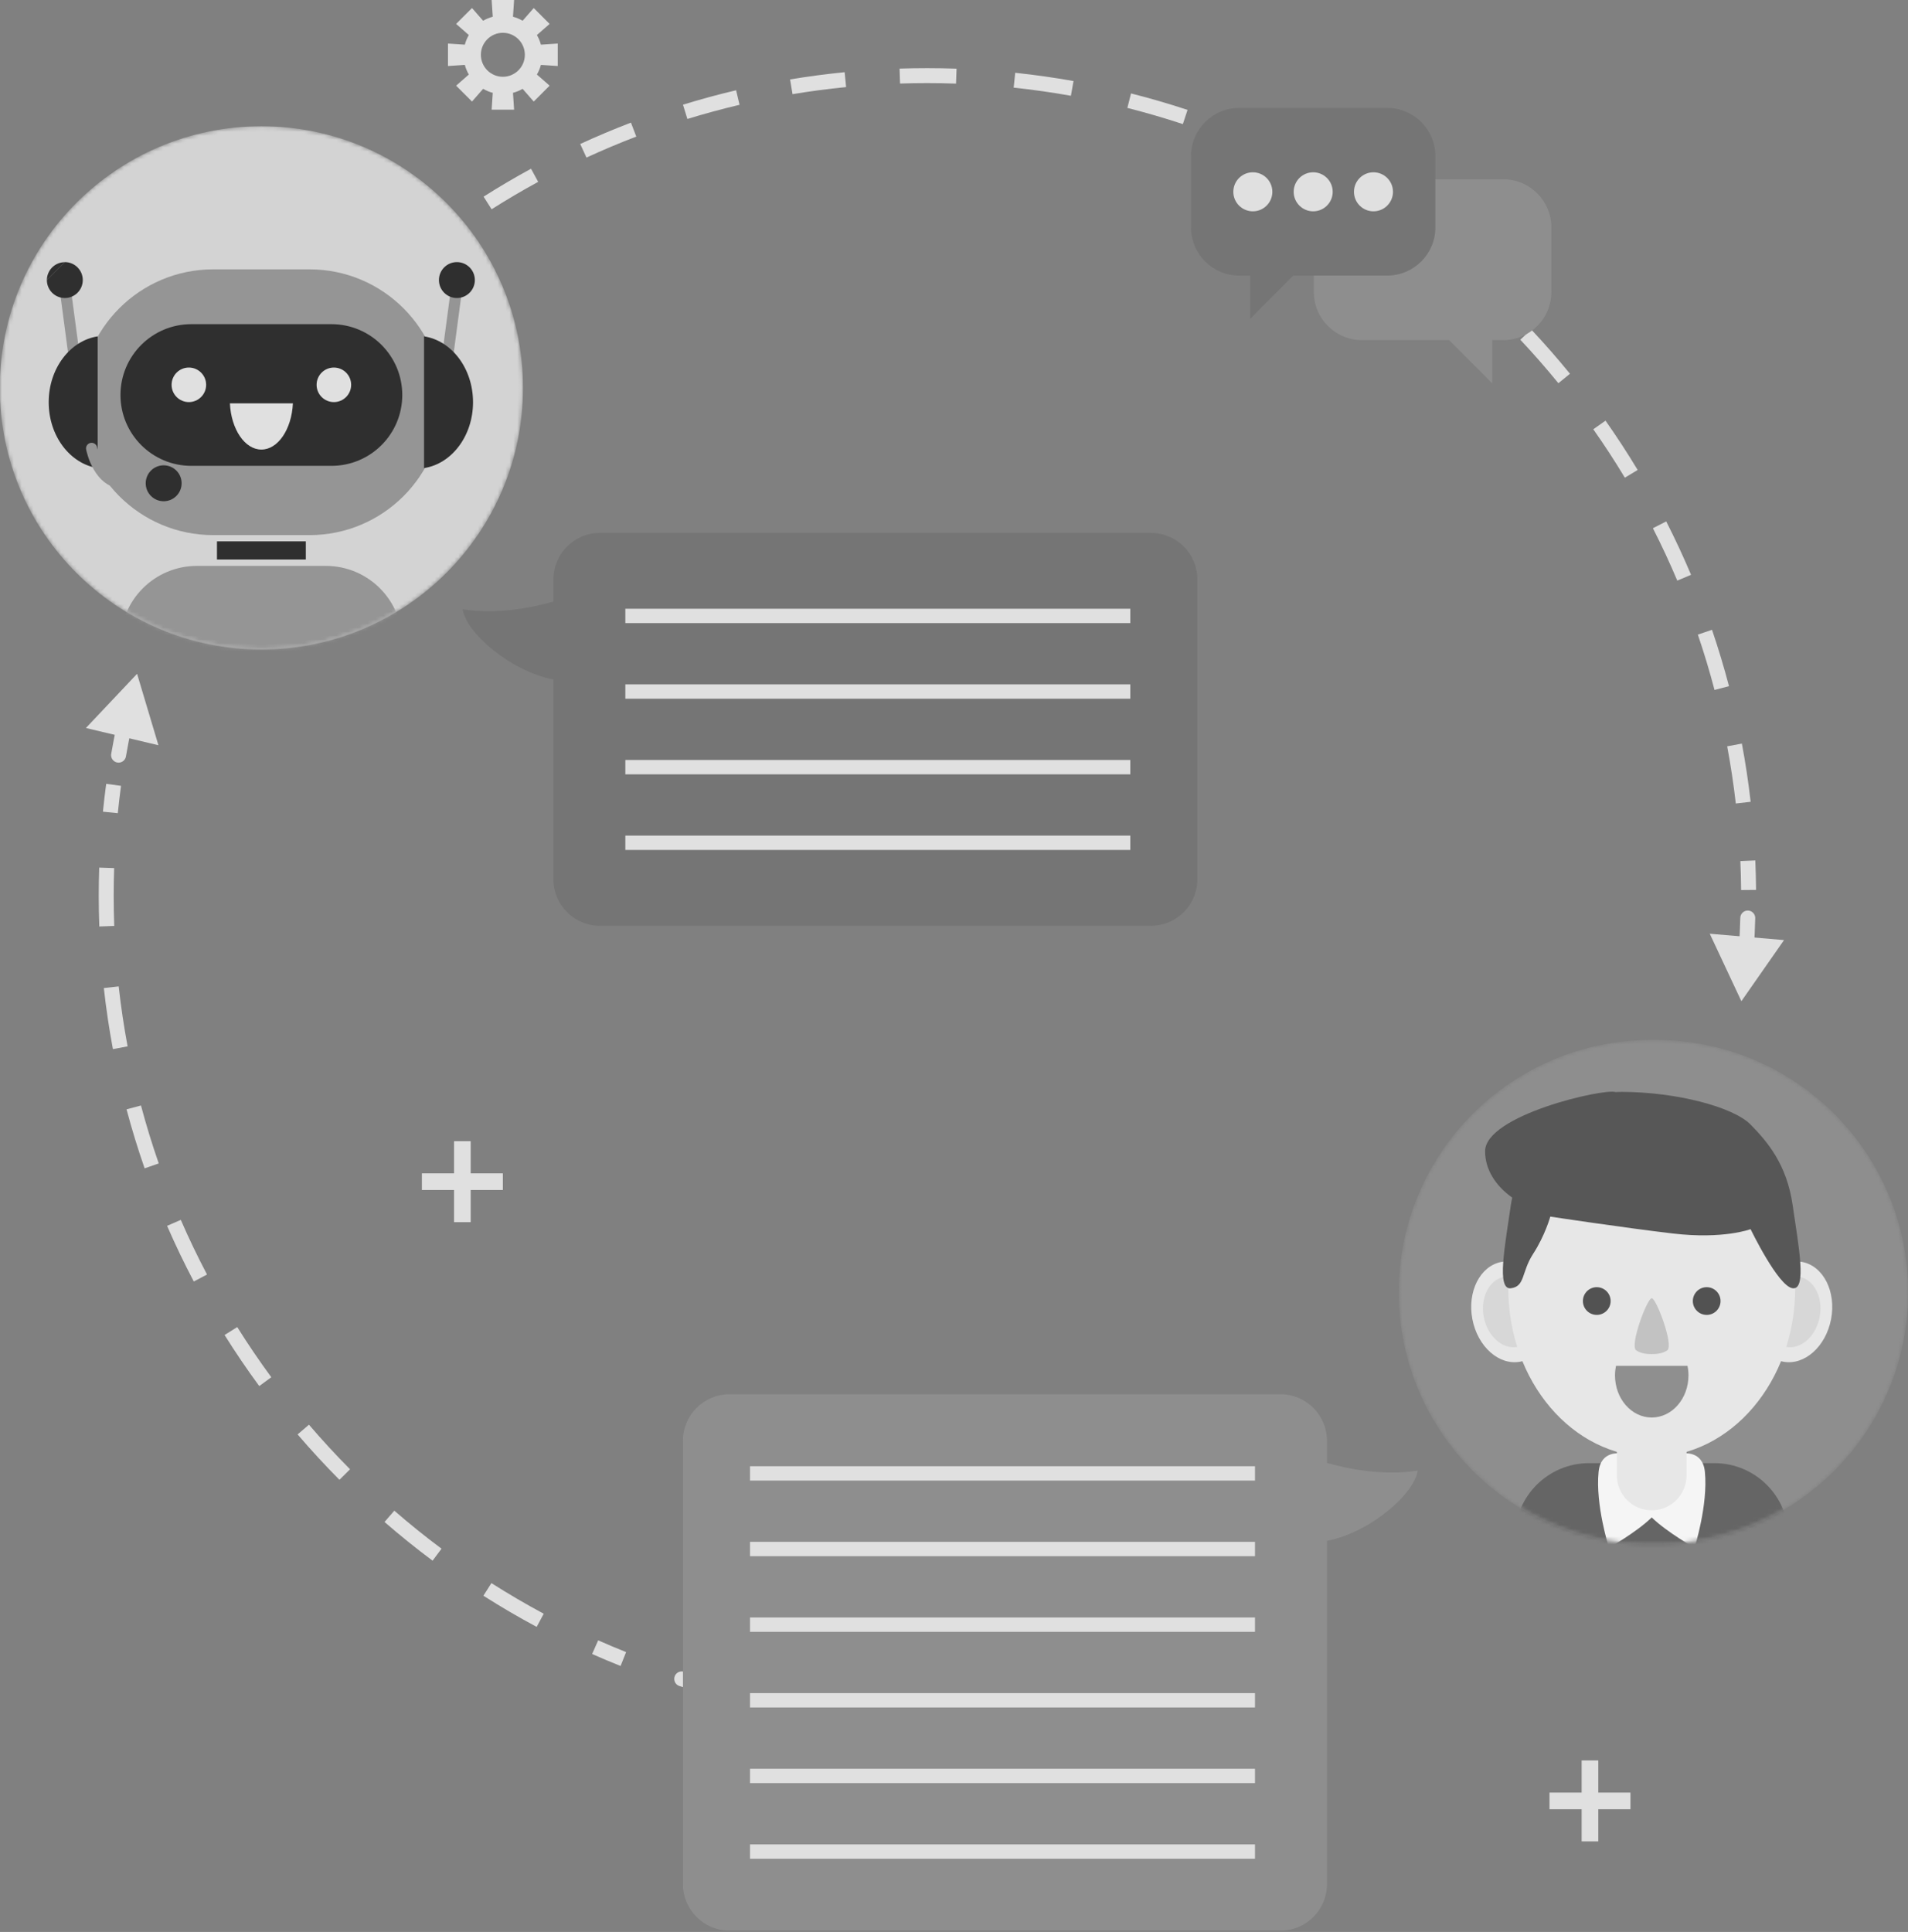 <svg width="485" height="491" viewBox="0 0 485 491" fill="none" xmlns="http://www.w3.org/2000/svg">
<rect x="0" y="0" width="485" height="491" fill="#808080" stroke="none"/>
<g clip-path="url(#clip0_1384_8110)">
<mask id="mask0_1384_8110" style="mask-type:luminance" maskUnits="userSpaceOnUse" x="355" y="264" width="131" height="129">
<path d="M420.933 264.315H419.688C384.272 264.315 355.562 293.025 355.562 328.44C355.562 363.855 384.272 392.565 419.688 392.565H420.933C456.348 392.565 485.058 363.855 485.058 328.44C485.058 293.025 456.348 264.315 420.933 264.315Z" fill="white"/>
</mask>
<g mask="url(#mask0_1384_8110)">
<path d="M420.933 264.315H419.688C384.272 264.315 355.562 293.025 355.562 328.44C355.562 363.855 384.272 392.565 419.688 392.565H420.933C456.348 392.565 485.058 363.855 485.058 328.44C485.058 293.025 456.348 264.315 420.933 264.315Z" fill="#8E8E8E"/>
</g>
<mask id="mask1_1384_8110" style="mask-type:luminance" maskUnits="userSpaceOnUse" x="355" y="264" width="131" height="129">
<path d="M420.937 264.18H419.691C384.276 264.18 355.566 292.889 355.566 328.305C355.566 363.72 384.276 392.43 419.691 392.43H420.937C456.352 392.43 485.062 363.72 485.062 328.305C485.062 292.889 456.352 264.18 420.937 264.18Z" fill="white"/>
</mask>
<g mask="url(#mask1_1384_8110)">
<path d="M385.074 390.717C385.074 380.3 393.522 371.854 403.931 371.854H435.779C446.194 371.854 454.641 380.3 454.641 390.717V403.492H385.074V390.717Z" fill="#656565"/>
</g>
<mask id="mask2_1384_8110" style="mask-type:luminance" maskUnits="userSpaceOnUse" x="355" y="264" width="131" height="129">
<path d="M420.929 264.197H419.684C384.268 264.197 355.559 292.907 355.559 328.322C355.559 363.737 384.268 392.447 419.684 392.447H420.929C456.344 392.447 485.054 363.737 485.054 328.322C485.054 292.907 456.344 264.197 420.929 264.197Z" fill="white"/>
</mask>
<g mask="url(#mask2_1384_8110)">
<path d="M433.37 374.063C432.816 368.529 427.835 369.42 427.835 369.42C427.835 369.42 423.167 369.883 419.858 369.883C416.551 369.883 411.886 369.42 411.886 369.42C411.886 369.42 406.905 368.529 406.351 374.063C405.507 382.462 408.98 393.347 408.98 393.347C408.98 393.347 415.925 389.473 419.858 385.653C423.796 389.473 430.74 393.347 430.74 393.347C430.74 393.347 434.211 382.462 433.37 374.063Z" fill="#F5F5F5"/>
</g>
<mask id="mask3_1384_8110" style="mask-type:luminance" maskUnits="userSpaceOnUse" x="355" y="264" width="131" height="129">
<path d="M420.937 264.229H419.691C384.276 264.229 355.566 292.939 355.566 328.354C355.566 363.77 384.276 392.479 419.691 392.479H420.937C456.352 392.479 485.062 363.77 485.062 328.354C485.062 292.939 456.352 264.229 420.937 264.229Z" fill="white"/>
</mask>
<g mask="url(#mask3_1384_8110)">
<path d="M428.712 374.975C428.712 379.87 424.747 383.84 419.853 383.84C414.958 383.84 410.996 379.87 410.996 374.975V357.89C410.996 352.994 414.958 349.024 419.853 349.024C424.747 349.024 428.712 352.994 428.712 357.89V374.975Z" fill="#E7E7E7"/>
</g>
<mask id="mask4_1384_8110" style="mask-type:luminance" maskUnits="userSpaceOnUse" x="355" y="264" width="131" height="129">
<path d="M420.96 264.297H419.715C384.3 264.297 355.59 293.007 355.59 328.422C355.59 363.837 384.3 392.547 419.715 392.547H420.96C456.376 392.547 485.085 363.837 485.085 328.422C485.085 293.007 456.376 264.297 420.96 264.297Z" fill="white"/>
</mask>
<g mask="url(#mask4_1384_8110)">
<path d="M393.807 331.527C395.148 338.522 391.854 345.038 386.458 346.065C381.06 347.107 375.607 342.265 374.266 335.257C372.929 328.268 376.225 321.752 381.614 320.724C387.017 319.696 392.474 324.531 393.807 331.527Z" fill="#E7E7E7"/>
</g>
<mask id="mask5_1384_8110" style="mask-type:luminance" maskUnits="userSpaceOnUse" x="355" y="264" width="131" height="129">
<path d="M420.96 264.307H419.715C384.3 264.307 355.59 293.016 355.59 328.432C355.59 363.847 384.3 392.557 419.715 392.557H420.96C456.376 392.557 485.085 363.847 485.085 328.432C485.085 293.016 456.376 264.307 420.96 264.307Z" fill="white"/>
</mask>
<g mask="url(#mask5_1384_8110)">
<path d="M390.907 332.091C391.849 337.019 389.537 341.591 385.739 342.311C381.949 343.035 378.109 339.633 377.169 334.719C376.233 329.799 378.54 325.22 382.337 324.498C386.131 323.767 389.968 327.175 390.907 332.091Z" fill="#D7D7D7"/>
</g>
<mask id="mask6_1384_8110" style="mask-type:luminance" maskUnits="userSpaceOnUse" x="355" y="264" width="131" height="129">
<path d="M420.906 264.297H419.66C384.245 264.297 355.535 293.007 355.535 328.422C355.535 363.837 384.245 392.547 419.66 392.547H420.906C456.321 392.547 485.031 363.837 485.031 328.422C485.031 293.007 456.321 264.297 420.906 264.297Z" fill="white"/>
</mask>
<g mask="url(#mask6_1384_8110)">
<path d="M445.909 331.527C444.568 338.522 447.855 345.038 453.257 346.065C458.653 347.107 464.11 342.265 465.45 335.257C466.782 328.268 463.491 321.752 458.099 320.724C452.7 319.696 447.246 324.531 445.909 331.527Z" fill="#E7E7E7"/>
</g>
<mask id="mask7_1384_8110" style="mask-type:luminance" maskUnits="userSpaceOnUse" x="355" y="264" width="131" height="129">
<path d="M420.906 264.307H419.66C384.245 264.307 355.535 293.016 355.535 328.432C355.535 363.847 384.245 392.557 419.66 392.557H420.906C456.321 392.557 485.031 363.847 485.031 328.432C485.031 293.016 456.321 264.307 420.906 264.307Z" fill="white"/>
</mask>
<g mask="url(#mask7_1384_8110)">
<path d="M448.809 332.091C447.864 337.019 450.18 341.591 453.974 342.311C457.764 343.035 461.604 339.633 462.541 334.719C463.483 329.799 461.169 325.22 457.378 324.498C453.582 323.767 449.745 327.175 448.809 332.091Z" fill="#D7D7D7"/>
</g>
<mask id="mask8_1384_8110" style="mask-type:luminance" maskUnits="userSpaceOnUse" x="355" y="264" width="131" height="129">
<path d="M420.929 264.318H419.684C384.268 264.318 355.559 293.028 355.559 328.443C355.559 363.858 384.268 392.568 419.684 392.568H420.929C456.344 392.568 485.054 363.858 485.054 328.443C485.054 293.028 456.344 264.318 420.929 264.318Z" fill="white"/>
</mask>
<g mask="url(#mask8_1384_8110)">
<path d="M456.329 327.356C456.329 351.044 440.002 370.255 419.857 370.255C399.721 370.255 383.391 351.044 383.391 327.356C383.391 303.665 399.721 284.462 419.857 284.462C440.002 284.462 456.329 303.665 456.329 327.356Z" fill="#E7E7E7"/>
</g>
<mask id="mask9_1384_8110" style="mask-type:luminance" maskUnits="userSpaceOnUse" x="355" y="264" width="131" height="129">
<path d="M420.952 264.303H419.707C384.292 264.303 355.582 293.012 355.582 328.428C355.582 363.843 384.292 392.553 419.707 392.553H420.952C456.368 392.553 485.077 363.843 485.077 328.428C485.077 293.012 456.368 264.303 420.952 264.303Z" fill="white"/>
</mask>
<g mask="url(#mask9_1384_8110)">
<path d="M409.412 330.661C409.412 332.603 407.823 334.179 405.884 334.179C403.938 334.179 402.363 332.603 402.363 330.661C402.363 328.71 403.938 327.135 405.884 327.135C407.823 327.135 409.412 328.71 409.412 330.661Z" fill="#525252"/>
</g>
<mask id="mask10_1384_8110" style="mask-type:luminance" maskUnits="userSpaceOnUse" x="355" y="264" width="131" height="129">
<path d="M420.925 264.303H419.68C384.264 264.303 355.555 293.012 355.555 328.428C355.555 363.843 384.264 392.553 419.68 392.553H420.925C456.34 392.553 485.05 363.843 485.05 328.428C485.05 293.012 456.34 264.303 420.925 264.303Z" fill="white"/>
</mask>
<g mask="url(#mask10_1384_8110)">
<path d="M437.351 330.661C437.351 332.603 435.775 334.179 433.832 334.179C431.884 334.179 430.305 332.603 430.305 330.661C430.305 328.71 431.884 327.135 433.832 327.135C435.775 327.135 437.351 328.71 437.351 330.661Z" fill="#525252"/>
</g>
<mask id="mask11_1384_8110" style="mask-type:luminance" maskUnits="userSpaceOnUse" x="355" y="264" width="131" height="129">
<path d="M420.937 264.289H419.691C384.276 264.289 355.566 292.999 355.566 328.414C355.566 363.829 384.276 392.539 419.691 392.539H420.937C456.352 392.539 485.062 363.829 485.062 328.414C485.062 292.999 456.352 264.289 420.937 264.289Z" fill="white"/>
</mask>
<g mask="url(#mask11_1384_8110)">
<path d="M419.856 329.937C418.704 329.937 414.189 341.935 415.903 343.18C417.09 344.039 418.876 344.157 419.856 344.14C420.837 344.157 422.624 344.039 423.81 343.18C425.524 341.935 421.02 329.937 419.856 329.937Z" fill="#C2C2C2"/>
</g>
<mask id="mask12_1384_8110" style="mask-type:luminance" maskUnits="userSpaceOnUse" x="355" y="264" width="131" height="129">
<path d="M420.941 264.374H419.695C384.28 264.374 355.57 293.084 355.57 328.499C355.57 363.914 384.28 392.624 419.695 392.624H420.941C456.356 392.624 485.066 363.914 485.066 328.499C485.066 293.084 456.356 264.374 420.941 264.374Z" fill="white"/>
</mask>
<g mask="url(#mask12_1384_8110)">
<path d="M455.679 306.275C454.179 295.942 449.335 290.235 444.987 285.806C440.643 281.371 426.239 277.527 412.199 277.496C411.673 277.494 411.164 277.518 410.66 277.545C407.673 276.559 377.5 283.428 377.5 292.595C377.5 297.197 380.14 301.363 384.397 304.372C384.24 305.095 384.122 305.742 384.044 306.275C382.545 316.622 380.366 327.865 384.044 327.411C387.717 326.955 386.687 323.317 389.708 318.67C392.728 314.03 394.076 309.199 394.076 309.199C394.076 309.199 412.393 311.981 425.259 313.495C438.129 315.01 444.987 312.387 444.987 312.387C444.987 312.387 452.005 326.955 455.679 327.411C459.356 327.865 457.17 316.622 455.679 306.275Z" fill="#575757"/>
</g>
<mask id="mask13_1384_8110" style="mask-type:luminance" maskUnits="userSpaceOnUse" x="355" y="264" width="131" height="129">
<path d="M420.929 264.257H419.684C384.268 264.257 355.559 292.967 355.559 328.382C355.559 363.798 384.268 392.507 419.684 392.507H420.929C456.344 392.507 485.054 363.798 485.054 328.382C485.054 292.967 456.344 264.257 420.929 264.257Z" fill="white"/>
</mask>
<g mask="url(#mask13_1384_8110)">
<path d="M410.77 347.13C410.615 347.91 410.52 348.716 410.52 349.553C410.52 355.465 414.703 360.259 419.858 360.259C425.018 360.259 429.197 355.465 429.197 349.553C429.197 348.716 429.107 347.91 428.948 347.13H410.77Z" fill="#8F8F8F"/>
</g>
<path d="M292.549 135.438H152.482C145.956 135.438 140.671 140.726 140.671 147.249V152.895C135.086 154.475 126.297 156.207 117.605 154.844C118.353 160.586 129.515 170.53 140.671 172.696V223.472C140.671 229.994 145.956 235.285 152.482 235.285H292.549C299.074 235.285 304.364 229.994 304.364 223.472V147.249C304.364 140.726 299.074 135.438 292.549 135.438Z" fill="#757575"/>
<path d="M287.32 158.36H158.961V154.709H287.32V158.36Z" fill="#E0E0E0"/>
<path d="M287.32 177.577H158.961V173.927H287.32V177.577Z" fill="#E0E0E0"/>
<path d="M287.32 196.796H158.961V193.145H287.32V196.796Z" fill="#E0E0E0"/>
<path d="M287.32 216.013H158.961V212.363H287.32V216.013Z" fill="#E0E0E0"/>
<path d="M90.301 78.375C92.117 76.611 93.964 74.878 95.843 73.181" stroke="#E0E0E0" stroke-width="3.8" stroke-miterlimit="10" stroke-linecap="round"/>
<path fill-rule="evenodd" clip-rule="evenodd" d="M446.379 226.17C446.357 223.663 446.292 221.165 446.184 218.68L442.386 218.846C442.494 221.288 442.558 223.74 442.579 226.203L446.379 226.17ZM445.005 203.775C444.433 198.788 443.687 193.854 442.772 188.977L439.038 189.677C439.935 194.465 440.668 199.311 441.229 204.209L445.005 203.775ZM439.495 174.389C438.222 169.542 436.781 164.764 435.179 160.06L431.582 161.286C433.155 165.904 434.57 170.596 435.819 175.354L439.495 174.389ZM429.853 146.084C427.906 141.476 425.799 136.952 423.541 132.52L420.155 134.244C422.373 138.597 424.441 143.039 426.352 147.563L429.853 146.084ZM416.28 119.441C413.703 115.162 410.978 110.983 408.11 106.911L405.003 109.097C407.818 113.097 410.495 117.201 413.026 121.403L416.28 119.441ZM399.075 94.99C395.922 91.122 392.635 87.369 389.221 83.737L386.451 86.34C389.805 89.907 393.033 93.593 396.13 97.391L399.075 94.99ZM378.597 73.207C374.935 69.825 371.152 66.571 367.257 63.452L364.882 66.419C368.707 69.481 372.422 72.677 376.018 75.998L378.597 73.207ZM111.367 57.861C109.484 59.239 107.624 60.647 105.789 62.085L108.133 65.076C109.935 63.664 111.761 62.281 113.61 60.928L111.367 57.861ZM355.256 54.523C351.158 51.693 346.954 49.004 342.653 46.464L340.721 49.737C344.945 52.231 349.073 54.871 353.097 57.65L355.256 54.523ZM134.984 42.88C130.88 45.115 126.859 47.484 122.926 49.978L124.962 53.187C128.824 50.737 132.772 48.412 136.802 46.217L134.984 42.88ZM329.51 39.322C325.058 37.103 320.515 35.037 315.89 33.132L314.442 36.645C318.983 38.516 323.444 40.544 327.815 42.723L329.51 39.322ZM160.381 31.165C156.011 32.837 151.71 34.65 147.486 36.598L149.078 40.049C153.225 38.136 157.448 36.355 161.738 34.714L160.381 31.165ZM301.866 27.931C297.149 26.371 292.358 24.974 287.498 23.745L286.566 27.428C291.337 28.635 296.042 30.008 300.673 31.539L301.866 27.931ZM187.114 22.94C182.554 24.015 178.051 25.238 173.61 26.605L174.727 30.237C179.087 28.895 183.509 27.694 187.986 26.638L187.114 22.94ZM272.882 20.598C267.999 19.727 263.057 19.025 258.064 18.497L257.665 22.276C262.568 22.795 267.42 23.484 272.215 24.339L272.882 20.598ZM214.702 18.349C210.032 18.811 205.407 19.424 200.832 20.185L201.455 23.934C205.948 23.186 210.49 22.584 215.075 22.131L214.702 18.349ZM243.151 17.451C240.664 17.364 238.167 17.32 235.66 17.32C233.318 17.32 230.985 17.359 228.662 17.434L228.786 21.232C231.067 21.158 233.359 21.12 235.66 21.12C238.123 21.12 240.576 21.163 243.018 21.249L243.151 17.451Z" fill="#E0E0E0"/>
<path d="M444.268 233.317C444.202 235.859 444.089 238.391 443.934 240.91" stroke="#E0E0E0" stroke-width="3.8" stroke-miterlimit="10" stroke-linecap="round"/>
<path d="M434.609 237.303L442.646 254.457L453.487 238.921L434.609 237.303Z" fill="#E0E0E0"/>
<path d="M180.577 428.824C178.129 428.154 175.697 427.441 173.285 426.686" stroke="#E0E0E0" stroke-width="3.8" stroke-miterlimit="10" stroke-linecap="round"/>
<path fill-rule="evenodd" clip-rule="evenodd" d="M159.153 419.878C156.764 418.924 154.397 417.928 152.053 416.889L150.513 420.363C152.9 421.421 155.312 422.437 157.745 423.407L159.153 419.878ZM138.213 410.124C133.676 407.693 129.241 405.096 124.914 402.345L122.876 405.551C127.281 408.353 131.797 410.997 136.417 413.472L138.213 410.124ZM112.232 393.598C108.111 390.525 104.108 387.302 100.232 383.936L97.741 386.806C101.688 390.232 105.763 393.515 109.96 396.644L112.232 393.598ZM88.98 373.412C85.361 369.768 81.878 365.989 78.537 362.085L75.65 364.556C79.051 368.532 82.599 372.378 86.283 376.09L88.98 373.412ZM68.961 350.016C65.923 345.883 63.035 341.631 60.306 337.272L57.085 339.288C59.865 343.728 62.805 348.057 65.898 352.267L68.961 350.016ZM52.623 323.919C50.236 319.386 48.011 314.754 45.958 310.031L42.473 311.545C44.564 316.356 46.83 321.073 49.261 325.689L52.623 323.919ZM40.352 295.683C38.67 290.853 37.162 285.941 35.836 280.956L32.164 281.932C33.514 287.01 35.05 292.013 36.763 296.932L40.352 295.683ZM32.437 265.931C31.498 260.913 30.739 255.831 30.169 250.692L26.393 251.111C26.973 256.344 27.745 261.519 28.702 266.63L32.437 265.931ZM29.038 235.325C28.945 232.768 28.898 230.198 28.898 227.619C28.898 225.278 28.936 222.946 29.014 220.624L25.216 220.498C25.137 222.862 25.098 225.236 25.098 227.619C25.098 230.245 25.146 232.86 25.241 235.464L29.038 235.325ZM29.945 206.667C30.179 204.34 30.451 202.024 30.761 199.72L26.995 199.213C26.679 201.56 26.402 203.918 26.164 206.288L29.945 206.667Z" fill="#E0E0E0"/>
<path d="M30.141 191.919C30.575 189.417 31.054 186.928 31.577 184.458" stroke="#E0E0E0" stroke-width="3.8" stroke-miterlimit="10" stroke-linecap="round"/>
<path d="M40.27 189.399L34.845 171.248L21.836 185.019L40.27 189.399Z" fill="#E0E0E0"/>
<path d="M127.826 19.512C124.739 19.512 122.238 17.009 122.238 13.925C122.238 10.838 124.739 8.335 127.826 8.335C130.911 8.335 133.413 10.838 133.413 13.925C133.413 17.009 130.911 19.512 127.826 19.512ZM141.776 16.779V11.07L137.495 11.354C137.265 10.486 136.92 9.663 136.479 8.904L139.709 6.078L135.672 2.042L132.846 5.271C132.085 4.829 131.265 4.483 130.395 4.254L130.68 -0.026H124.971L125.256 4.254C124.388 4.483 123.565 4.829 122.806 5.271L119.981 2.042L115.943 6.078L119.173 8.904C118.731 9.663 118.387 10.486 118.156 11.354L113.875 11.07V16.779L118.156 16.494C118.387 17.363 118.731 18.185 119.173 18.944L115.943 21.771L119.981 25.808L122.806 22.578C123.565 23.019 124.388 23.363 125.256 23.594L124.971 27.875H130.68L130.395 23.594C131.265 23.363 132.085 23.019 132.846 22.578L135.672 25.808L139.709 21.771L136.479 18.944C136.92 18.185 137.265 17.363 137.495 16.494L141.776 16.779Z" fill="#E0E0E0"/>
<path d="M414.449 455.585H406.275V447.412H402.044V455.585H393.871V459.817H402.044V467.99H406.275V459.817H414.449V455.585Z" fill="#E0E0E0"/>
<path d="M127.82 298.206H119.646V290.032H115.415V298.206H107.242V302.436H115.415V310.61H119.646V302.436H127.82V298.206Z" fill="#E0E0E0"/>
<path d="M346.212 45.562H382.103C388.867 45.562 394.352 51.046 394.352 57.813V74.196C394.352 80.961 388.867 86.447 382.103 86.447H379.306V97.424L368.374 86.447H346.212C339.446 86.447 333.961 80.961 333.961 74.196V57.813C333.961 51.046 339.446 45.562 346.212 45.562Z" fill="#8E8E8E"/>
<path d="M352.611 27.43H314.997C308.23 27.43 302.746 32.916 302.746 39.681V57.79C302.746 64.556 308.23 70.041 314.997 70.041H317.793V81.018L328.724 70.041H352.611C359.378 70.041 364.864 64.556 364.864 57.79V39.681C364.864 32.916 359.378 27.43 352.611 27.43Z" fill="#757575"/>
<path d="M323.423 48.747C323.423 51.486 321.202 53.706 318.463 53.706C315.725 53.706 313.504 51.486 313.504 48.747C313.504 46.008 315.725 43.788 318.463 43.788C321.202 43.788 323.423 46.008 323.423 48.747Z" fill="#E0E0E0"/>
<path d="M338.762 48.747C338.762 51.486 336.541 53.706 333.803 53.706C331.064 53.706 328.844 51.486 328.844 48.747C328.844 46.008 331.064 43.788 333.803 43.788C336.541 43.788 338.762 46.008 338.762 48.747Z" fill="#E0E0E0"/>
<path d="M354.085 48.747C354.085 51.486 351.864 53.706 349.127 53.706C346.387 53.706 344.168 51.486 344.168 48.747C344.168 46.008 346.387 43.788 349.127 43.788C351.864 43.788 354.085 46.008 354.085 48.747Z" fill="#E0E0E0"/>
<mask id="mask14_1384_8110" style="mask-type:luminance" maskUnits="userSpaceOnUse" x="-1" y="32" width="134" height="134">
<path d="M132.941 98.58C132.941 61.853 103.168 32.08 66.441 32.08C29.715 32.08 -0.059 61.853 -0.059 98.58C-0.059 135.307 29.715 165.08 66.441 165.08C103.168 165.08 132.941 135.307 132.941 98.58Z" fill="white"/>
</mask>
<g mask="url(#mask14_1384_8110)">
<path d="M132.941 98.579C132.941 135.307 103.167 165.08 66.442 165.08C29.715 165.08 -0.059 135.307 -0.059 98.579C-0.059 61.854 29.715 32.08 66.442 32.08C103.167 32.08 132.941 61.854 132.941 98.579Z" fill="#D3D3D3"/>
</g>
<mask id="mask15_1384_8110" style="mask-type:luminance" maskUnits="userSpaceOnUse" x="-1" y="32" width="134" height="134">
<path d="M132.992 98.61C132.992 61.883 103.219 32.11 66.492 32.11C29.765 32.11 -0.008 61.883 -0.008 98.61C-0.008 135.337 29.765 165.11 66.492 165.11C103.219 165.11 132.992 135.337 132.992 98.61Z" fill="white"/>
</mask>
<g mask="url(#mask15_1384_8110)">
<path d="M19.325 95.489C18.622 95.489 18.011 94.969 17.915 94.255L15.072 72.918C14.966 72.14 15.514 71.424 16.293 71.319C17.069 71.215 17.787 71.762 17.891 72.542L20.737 93.879C20.839 94.657 20.294 95.373 19.513 95.478C19.45 95.484 19.387 95.489 19.325 95.489Z" fill="#959595"/>
</g>
<mask id="mask16_1384_8110" style="mask-type:luminance" maskUnits="userSpaceOnUse" x="-1" y="32" width="134" height="134">
<path d="M132.895 98.61C132.895 61.883 103.121 32.11 66.394 32.11C29.668 32.11 -0.105 61.883 -0.105 98.61C-0.105 135.337 29.668 165.11 66.394 165.11C103.121 165.11 132.895 135.337 132.895 98.61Z" fill="white"/>
</mask>
<g mask="url(#mask16_1384_8110)">
<path d="M113.303 95.489C114.006 95.489 114.616 94.969 114.712 94.255L117.556 72.918C117.663 72.14 117.113 71.424 116.334 71.319C115.558 71.215 114.84 71.762 114.737 72.542L111.891 93.879C111.789 94.657 112.336 95.373 113.115 95.478C113.179 95.484 113.241 95.489 113.303 95.489Z" fill="#959595"/>
</g>
<mask id="mask17_1384_8110" style="mask-type:luminance" maskUnits="userSpaceOnUse" x="-1" y="32" width="134" height="134">
<path d="M132.941 98.563C132.941 61.836 103.168 32.063 66.441 32.063C29.715 32.063 -0.059 61.836 -0.059 98.563C-0.059 135.29 29.715 165.063 66.441 165.063C103.168 165.063 132.941 135.29 132.941 98.563Z" fill="white"/>
</mask>
<g mask="url(#mask17_1384_8110)">
<path d="M112.453 102.225C112.453 120.877 97.333 135.998 78.681 135.998H54.209C35.557 135.998 20.438 120.877 20.438 102.225C20.438 83.572 35.557 68.454 54.209 68.454H78.681C97.333 68.454 112.453 83.572 112.453 102.225Z" fill="#959595"/>
</g>
<mask id="mask18_1384_8110" style="mask-type:luminance" maskUnits="userSpaceOnUse" x="-1" y="32" width="134" height="134">
<path d="M132.941 98.576C132.941 61.849 103.168 32.076 66.441 32.076C29.715 32.076 -0.059 61.849 -0.059 98.576C-0.059 135.303 29.715 165.076 66.441 165.076C103.168 165.076 132.941 135.303 132.941 98.576Z" fill="white"/>
</mask>
<g mask="url(#mask18_1384_8110)">
<path d="M102.255 100.39C102.255 110.332 94.197 118.395 84.249 118.395H48.632C38.683 118.395 30.625 110.332 30.625 100.39C30.625 90.448 38.683 82.386 48.632 82.386H84.249C94.197 82.386 102.255 90.448 102.255 100.39Z" fill="#2F2F2F"/>
</g>
<mask id="mask19_1384_8110" style="mask-type:luminance" maskUnits="userSpaceOnUse" x="-1" y="32" width="134" height="134">
<path d="M132.922 98.579C132.922 61.852 103.149 32.079 66.422 32.079C29.695 32.079 -0.078 61.852 -0.078 98.579C-0.078 135.306 29.695 165.079 66.422 165.079C103.149 165.079 132.922 135.306 132.922 98.579Z" fill="white"/>
</mask>
<g mask="url(#mask19_1384_8110)">
<path d="M89.26 97.801C89.26 100.226 87.296 102.192 84.87 102.192C82.446 102.192 80.477 100.226 80.477 97.801C80.477 95.375 82.446 93.411 84.87 93.411C87.296 93.411 89.26 95.375 89.26 97.801Z" fill="#E0E0E0"/>
</g>
<mask id="mask20_1384_8110" style="mask-type:luminance" maskUnits="userSpaceOnUse" x="-1" y="32" width="134" height="134">
<path d="M132.949 98.579C132.949 61.852 103.176 32.079 66.449 32.079C29.722 32.079 -0.051 61.852 -0.051 98.579C-0.051 135.306 29.722 165.079 66.449 165.079C103.176 165.079 132.949 135.306 132.949 98.579Z" fill="white"/>
</mask>
<g mask="url(#mask20_1384_8110)">
<path d="M52.4 97.801C52.4 100.226 50.429 102.192 48.005 102.192C45.58 102.192 43.617 100.226 43.617 97.801C43.617 95.375 45.58 93.411 48.005 93.411C50.429 93.411 52.4 95.375 52.4 97.801Z" fill="#E0E0E0"/>
</g>
<mask id="mask21_1384_8110" style="mask-type:luminance" maskUnits="userSpaceOnUse" x="-1" y="32" width="134" height="134">
<path d="M132.941 98.557C132.941 61.83 103.168 32.057 66.441 32.057C29.715 32.057 -0.059 61.83 -0.059 98.557C-0.059 135.284 29.715 165.057 66.441 165.057C103.168 165.057 132.941 135.284 132.941 98.557Z" fill="white"/>
</mask>
<g mask="url(#mask21_1384_8110)">
<path d="M58.438 102.514C58.754 109.08 62.219 114.256 66.446 114.256C70.672 114.256 74.14 109.08 74.454 102.514H58.438Z" fill="#E0E0E0"/>
</g>
<mask id="mask22_1384_8110" style="mask-type:luminance" maskUnits="userSpaceOnUse" x="-1" y="31" width="134" height="134">
<path d="M132.941 98.446C132.941 61.719 103.168 31.946 66.441 31.946C29.715 31.946 -0.059 61.719 -0.059 98.446C-0.059 135.173 29.715 164.946 66.441 164.946C103.168 164.946 132.941 135.173 132.941 98.446Z" fill="white"/>
</mask>
<g mask="url(#mask22_1384_8110)">
<path d="M102.255 163.242C102.255 152.517 93.561 143.823 82.836 143.823H50.043C39.318 143.823 30.625 152.517 30.625 163.242V176.401H102.255V163.242Z" fill="#959595"/>
</g>
<mask id="mask23_1384_8110" style="mask-type:luminance" maskUnits="userSpaceOnUse" x="-1" y="31" width="134" height="134">
<path d="M132.941 98.489C132.941 61.762 103.168 31.989 66.441 31.989C29.715 31.989 -0.059 61.762 -0.059 98.489C-0.059 135.216 29.715 164.989 66.441 164.989C103.168 164.989 132.941 135.216 132.941 98.489Z" fill="white"/>
</mask>
<g mask="url(#mask23_1384_8110)">
<path d="M77.735 142.199H55.152V137.59H77.735V142.199Z" fill="#2F2F2F"/>
</g>
<mask id="mask24_1384_8110" style="mask-type:luminance" maskUnits="userSpaceOnUse" x="-1" y="32" width="134" height="134">
<path d="M132.988 98.563C132.988 61.836 103.215 32.063 66.488 32.063C29.761 32.063 -0.012 61.836 -0.012 98.563C-0.012 135.29 29.761 165.063 66.488 165.063C103.215 165.063 132.988 135.29 132.988 98.563Z" fill="white"/>
</mask>
<g mask="url(#mask24_1384_8110)">
<path d="M12.379 102.224C12.379 110.797 17.8 117.874 24.825 118.966V85.485C17.8 86.577 12.379 93.653 12.379 102.224Z" fill="#2F2F2F"/>
</g>
<mask id="mask25_1384_8110" style="mask-type:luminance" maskUnits="userSpaceOnUse" x="-1" y="32" width="134" height="134">
<path d="M132.988 98.655C132.988 61.928 103.215 32.155 66.488 32.155C29.761 32.155 -0.012 61.928 -0.012 98.655C-0.012 135.382 29.761 165.155 66.488 165.155C103.215 165.155 132.988 135.382 132.988 98.655Z" fill="white"/>
</mask>
<g mask="url(#mask25_1384_8110)">
<path d="M11.914 71.197C11.914 68.677 13.957 66.633 16.478 66.633L11.914 71.197Z" fill="#2F2F2F"/>
</g>
<mask id="mask26_1384_8110" style="mask-type:luminance" maskUnits="userSpaceOnUse" x="-1" y="32" width="134" height="134">
<path d="M132.887 98.563C132.887 61.836 103.114 32.063 66.387 32.063C29.66 32.063 -0.113 61.836 -0.113 98.563C-0.113 135.29 29.66 165.063 66.387 165.063C103.114 165.063 132.887 135.29 132.887 98.563Z" fill="white"/>
</mask>
<g mask="url(#mask26_1384_8110)">
<path d="M120.24 102.224C120.24 110.797 114.819 117.874 107.793 118.966V85.485C114.819 86.577 120.24 93.653 120.24 102.224Z" fill="#2F2F2F"/>
</g>
<mask id="mask27_1384_8110" style="mask-type:luminance" maskUnits="userSpaceOnUse" x="-1" y="32" width="134" height="134">
<path d="M132.988 98.635C132.988 61.908 103.215 32.135 66.488 32.135C29.761 32.135 -0.012 61.908 -0.012 98.635C-0.012 135.362 29.761 165.135 66.488 165.135C103.215 165.135 132.988 135.362 132.988 98.635Z" fill="white"/>
</mask>
<g mask="url(#mask27_1384_8110)">
<path d="M16.478 66.613C18.999 66.613 21.042 68.657 21.042 71.177C21.042 73.698 18.999 75.741 16.478 75.741C13.957 75.741 11.914 73.698 11.914 71.177" fill="#2F2F2F"/>
</g>
<mask id="mask28_1384_8110" style="mask-type:luminance" maskUnits="userSpaceOnUse" x="-1" y="32" width="134" height="134">
<path d="M132.887 98.635C132.887 61.908 103.114 32.135 66.387 32.135C29.66 32.135 -0.113 61.908 -0.113 98.635C-0.113 135.362 29.66 165.135 66.387 165.135C103.114 165.135 132.887 135.362 132.887 98.635Z" fill="white"/>
</mask>
<g mask="url(#mask28_1384_8110)">
<path d="M111.574 71.177C111.574 73.698 113.618 75.741 116.139 75.741C118.66 75.741 120.703 73.698 120.703 71.177C120.703 68.657 118.66 66.613 116.139 66.613C113.618 66.613 111.574 68.657 111.574 71.177Z" fill="#2F2F2F"/>
</g>
<mask id="mask29_1384_8110" style="mask-type:luminance" maskUnits="userSpaceOnUse" x="-1" y="32" width="134" height="134">
<path d="M132.961 98.535C132.961 61.808 103.188 32.035 66.461 32.035C29.734 32.035 -0.039 61.808 -0.039 98.535C-0.039 135.262 29.734 165.035 66.461 165.035C103.188 165.035 132.961 135.262 132.961 98.535Z" fill="white"/>
</mask>
<g mask="url(#mask29_1384_8110)">
<path d="M36.808 124.253C35.402 124.253 33.626 124.25 31.466 124.239C23.86 124.202 21.972 114.629 21.896 114.221C21.751 113.449 22.259 112.705 23.031 112.56C23.801 112.416 24.547 112.923 24.691 113.694C24.715 113.81 26.237 121.367 31.48 121.393C37.91 121.425 40.911 121.393 40.941 121.393C41.736 121.393 42.37 122.015 42.38 122.8C42.387 123.587 41.757 124.229 40.973 124.239C40.953 124.239 39.609 124.253 36.808 124.253Z" fill="#959595"/>
</g>
<mask id="mask30_1384_8110" style="mask-type:luminance" maskUnits="userSpaceOnUse" x="-1" y="32" width="134" height="134">
<path d="M132.961 98.529C132.961 61.802 103.188 32.029 66.461 32.029C29.734 32.029 -0.039 61.802 -0.039 98.529C-0.039 135.256 29.734 165.029 66.461 165.029C103.188 165.029 132.961 135.256 132.961 98.529Z" fill="white"/>
</mask>
<g mask="url(#mask30_1384_8110)">
<path d="M46.167 122.824C46.167 125.344 44.124 127.389 41.603 127.389C39.082 127.389 37.039 125.344 37.039 122.824C37.039 120.303 39.082 118.26 41.603 118.26C44.124 118.26 46.167 120.303 46.167 122.824Z" fill="#2F2F2F"/>
</g>
<path d="M185.42 354.348H325.487C332.011 354.348 337.299 359.638 337.299 366.158V371.804C342.881 373.382 351.671 375.116 360.364 373.753C359.615 379.493 348.455 389.441 337.299 391.604V478.852C337.299 485.376 332.011 490.668 325.487 490.668H185.42C178.895 490.668 173.605 485.376 173.605 478.852V366.158C173.605 359.638 178.895 354.348 185.42 354.348Z" fill="#8E8E8E"/>
<path d="M190.648 376.286H319.007V372.638H190.648V376.286Z" fill="#E0E0E0"/>
<path d="M190.648 395.502H319.007V391.854H190.648V395.502Z" fill="#E0E0E0"/>
<path d="M190.648 414.724H319.007V411.074H190.648V414.724Z" fill="#E0E0E0"/>
<path d="M190.648 433.949H319.007V430.301H190.648V433.949Z" fill="#E0E0E0"/>
<path d="M190.648 453.171H319.007V449.521H190.648V453.171Z" fill="#E0E0E0"/>
<path d="M190.648 472.396H319.007V468.747H190.648V472.396Z" fill="#E0E0E0"/>
</g>
<defs>
<clipPath id="clip0_1384_8110">
<rect width="485" height="491" fill="white"/>
</clipPath>
</defs>
</svg>
